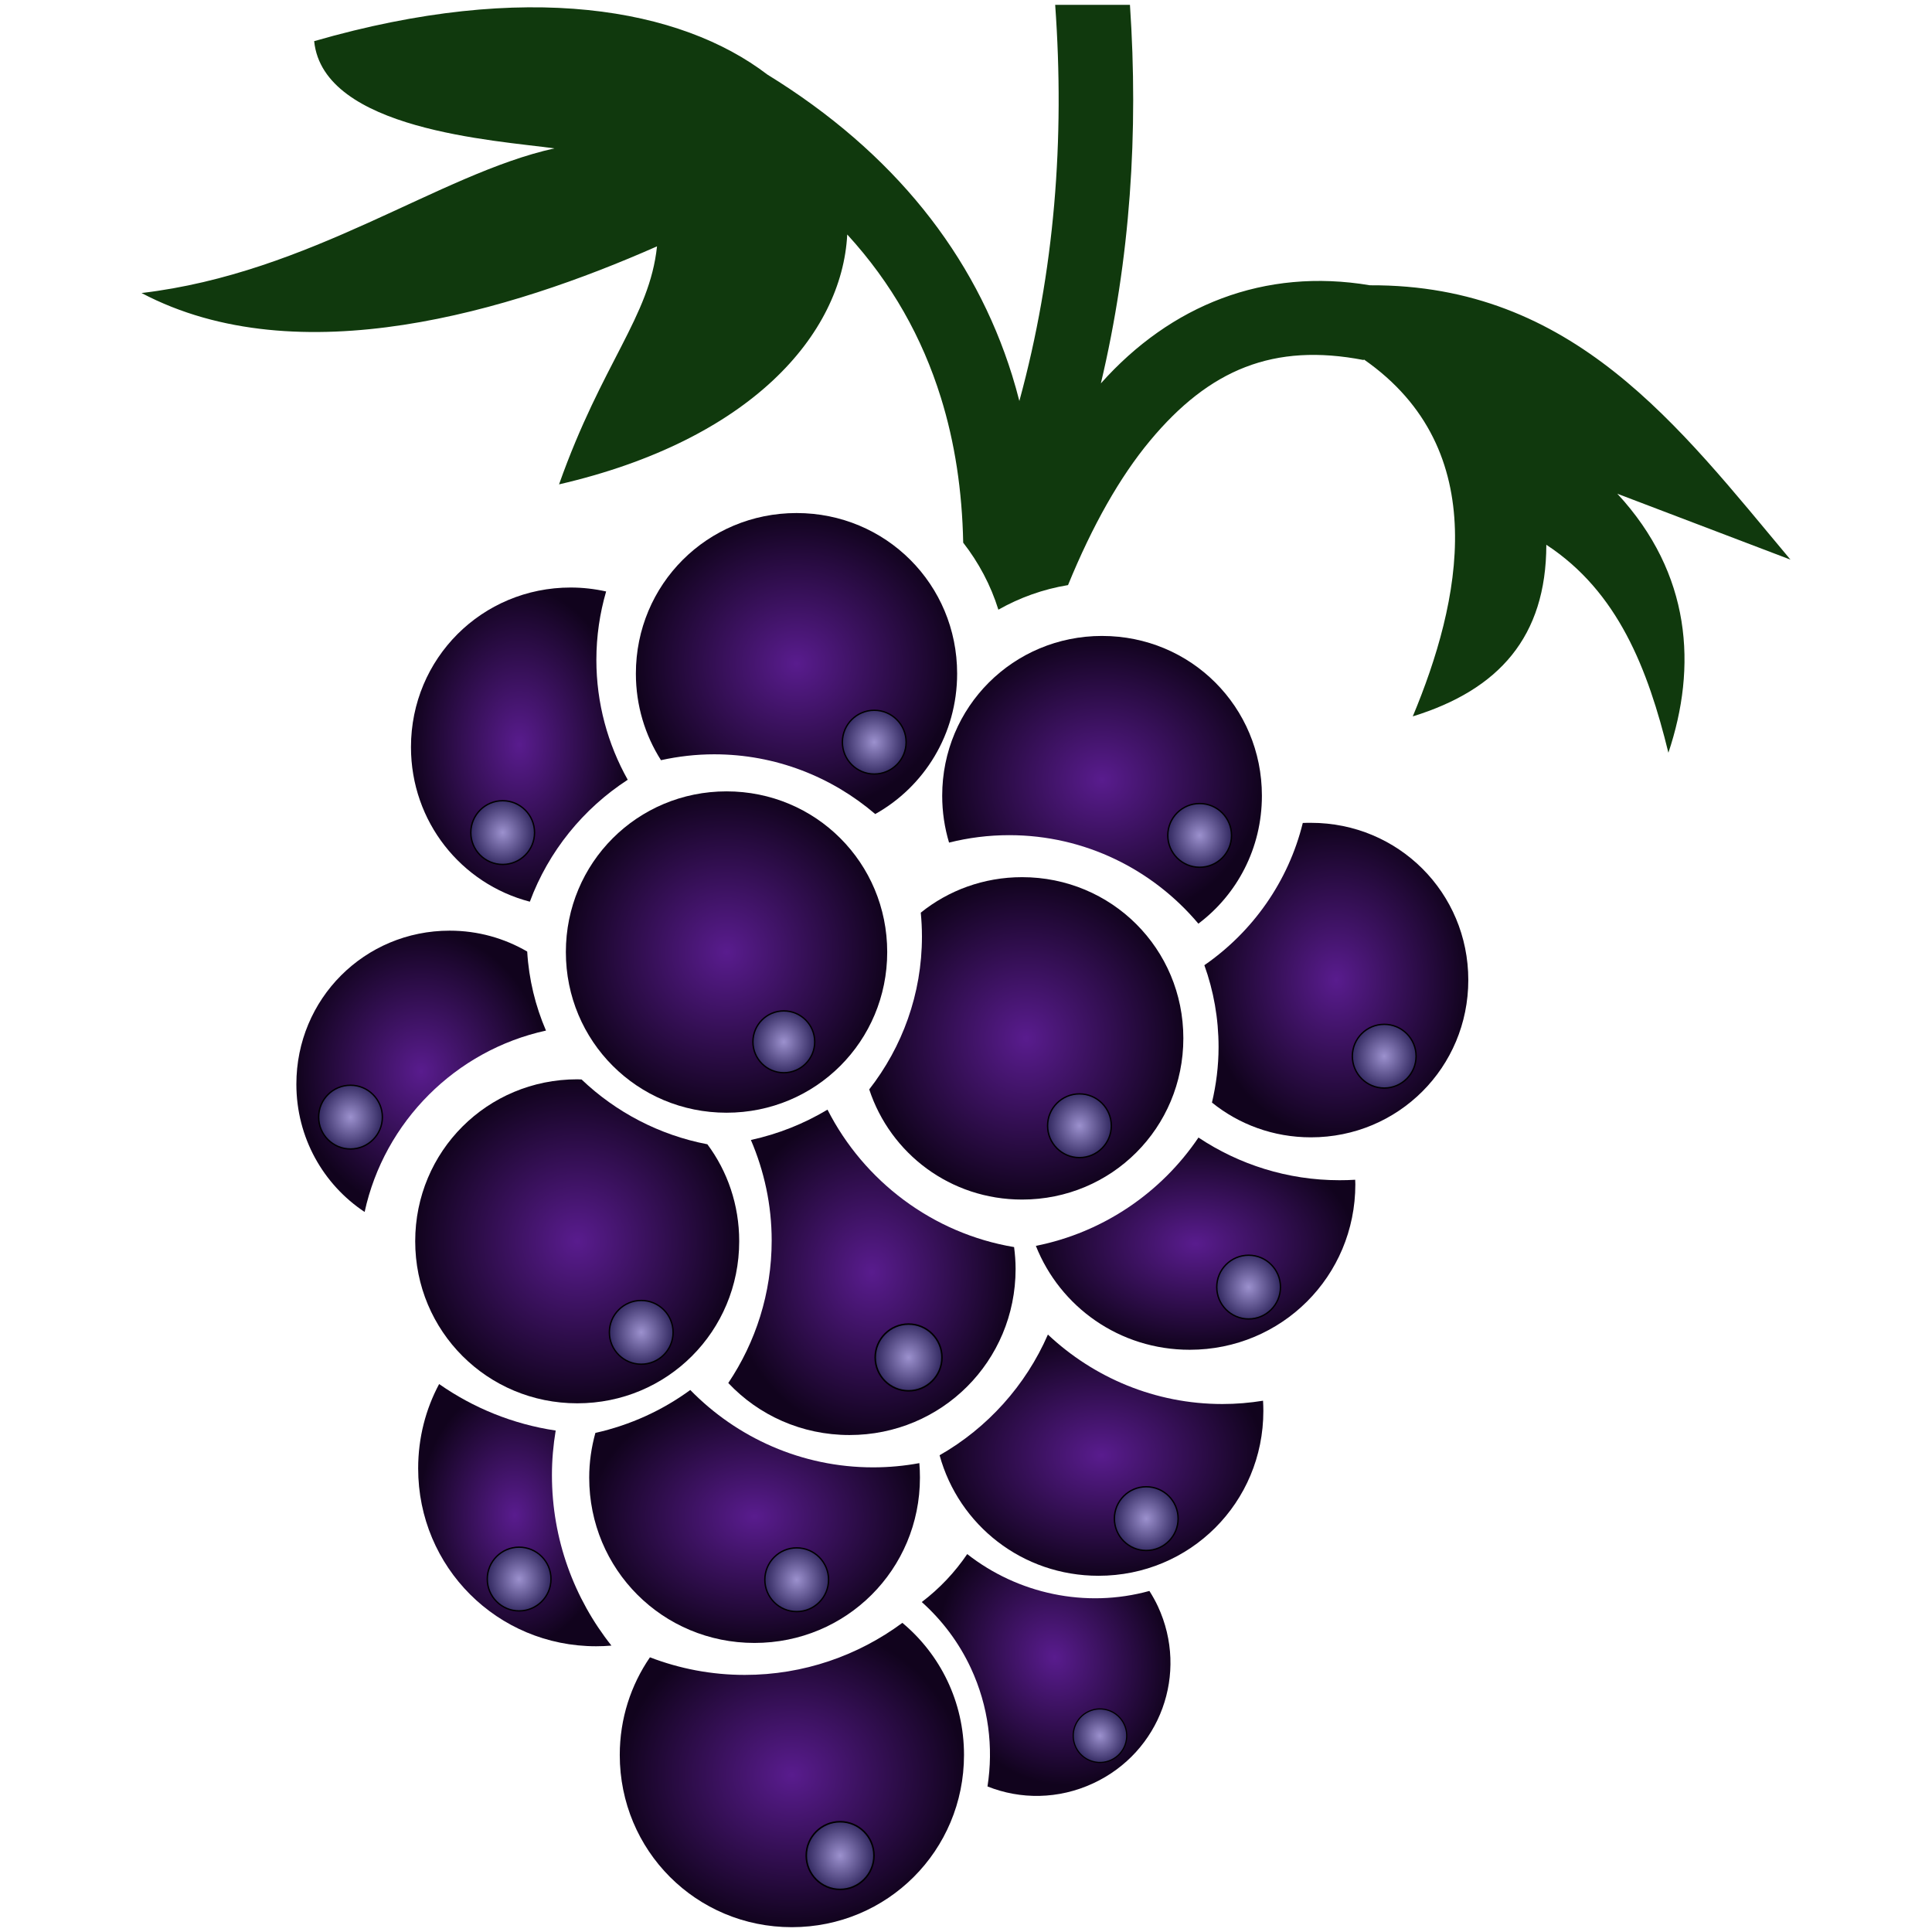 <?xml version="1.0" encoding="UTF-8" standalone="no"?><!DOCTYPE svg PUBLIC "-//W3C//DTD SVG 1.1//EN" "http://www.w3.org/Graphics/SVG/1.1/DTD/svg11.dtd"><svg width="100%" height="100%" viewBox="0 0 100 100" version="1.1" xmlns="http://www.w3.org/2000/svg" xmlns:xlink="http://www.w3.org/1999/xlink" xml:space="preserve" xmlns:serif="http://www.serif.com/" style="fill-rule:evenodd;clip-rule:evenodd;"><g><path d="M54.616,0.25c0.5,6.961 -0.02,13.787 -1.854,20.505c-0.114,-0.448 -0.238,-0.89 -0.375,-1.33c-1.934,-6.209 -6.105,-11.529 -12.675,-15.57c-4.474,-3.421 -12.458,-4.899 -23.451,-1.725c0.465,4.602 9.396,5.132 12.436,5.55c-5.973,1.316 -12.569,6.446 -21.371,7.487c8.129,4.288 19.156,0.909 26.681,-2.416c-0.387,3.662 -2.83,6.002 -5.071,12.32c9.889,-2.287 14.647,-7.736 14.917,-12.934c2.31,2.525 3.879,5.336 4.845,8.437c0.725,2.326 1.104,4.836 1.157,7.514c0.8,1.027 1.426,2.198 1.821,3.469c1.099,-0.622 2.315,-1.062 3.605,-1.273c1.263,-3.084 2.684,-5.6 4.245,-7.474c3.076,-3.695 6.401,-5.075 11.06,-4.174l0.007,-0.032c6.74,4.692 4.985,12.604 2.532,18.476c4.463,-1.38 6.905,-4.119 6.913,-8.883c3.71,2.433 5.255,6.428 6.318,10.764c1.493,-4.446 1.193,-9.259 -2.643,-13.406l8.961,3.411c-5.773,-6.897 -11.229,-14.248 -21.765,-14.2c-5.469,-0.92 -10.318,1.027 -13.928,5.078c1.532,-6.46 1.95,-13.011 1.505,-19.594l-3.87,0l0,0Z" style="fill:#10390d;fill-rule:nonzero;"/><g><path d="M41.23,26.555c-4.619,0 -8.317,3.691 -8.317,8.31c0,1.655 0.477,3.191 1.299,4.482c0.889,-0.196 1.811,-0.304 2.757,-0.304c3.174,0 6.085,1.169 8.333,3.092c2.538,-1.419 4.239,-4.134 4.239,-7.27c0,-4.619 -3.691,-8.31 -8.311,-8.31l0,0Z" style="fill:url(#_Radial1);fill-rule:nonzero;"/><ellipse cx="45.251" cy="38.413" rx="1.649" ry="1.649" style="fill:url(#_Radial2);stroke:#000;stroke-width:0.07px;"/></g><g><path d="M29.539,30.41c-4.591,0 -8.267,3.669 -8.267,8.259c0,3.86 2.597,7.077 6.153,8.002c0.967,-2.608 2.764,-4.817 5.066,-6.311c-1.031,-1.84 -1.623,-3.958 -1.623,-6.206c0,-1.227 0.178,-2.415 0.505,-3.54c-0.589,-0.131 -1.204,-0.204 -1.834,-0.204l0,0Z" style="fill:url(#_Radial3);fill-rule:nonzero;"/><ellipse cx="26.019" cy="43.094" rx="1.649" ry="1.649" style="fill:url(#_Radial4);stroke:#000;stroke-width:0.07px;"/></g><g><path d="M57.046,32.916c-4.597,0 -8.278,3.674 -8.278,8.271c0,0.845 0.124,1.66 0.355,2.426c0.998,-0.251 2.042,-0.385 3.115,-0.385c3.92,0 7.438,1.785 9.79,4.581c2.002,-1.506 3.288,-3.903 3.288,-6.622c0,-4.597 -3.673,-8.27 -8.27,-8.27l0,-0.001Z" style="fill:url(#_Radial5);fill-rule:nonzero;"/><ellipse cx="62.094" cy="43.24" rx="1.649" ry="1.649" style="fill:url(#_Radial6);stroke:#000;stroke-width:0.07px;"/></g><g><path d="M37.606,40.961c-4.618,0 -8.317,3.699 -8.317,8.317c0,4.618 3.699,8.316 8.317,8.316c4.617,0 8.316,-3.698 8.316,-8.316c0,-4.618 -3.698,-8.317 -8.316,-8.317Z" style="fill:url(#_Radial7);fill-rule:nonzero;"/><ellipse cx="40.57" cy="53.924" rx="1.599" ry="1.599" style="fill:url(#_Radial8);stroke:#000;stroke-width:0.07px;"/></g><g><path d="M67.856,42.589c-0.142,0 -0.285,0 -0.424,0.007c-0.745,3.031 -2.596,5.634 -5.094,7.363c0.478,1.326 0.735,2.752 0.735,4.239c0,0.987 -0.124,1.947 -0.342,2.87c1.396,1.128 3.175,1.8 5.124,1.8c4.523,0 8.144,-3.621 8.144,-8.143c0,-4.522 -3.621,-8.136 -8.144,-8.136l0.001,0Z" style="fill:url(#_Radial9);fill-rule:nonzero;"/><ellipse cx="71.647" cy="54.668" rx="1.649" ry="1.649" style="fill:url(#_Radial10);stroke:#000;stroke-width:0.07px;"/></g><g><path d="M52.903,45.402c-1.993,0 -3.816,0.688 -5.244,1.837c0.039,0.408 0.061,0.817 0.061,1.235c0,2.977 -1.02,5.723 -2.729,7.913c1.095,3.325 4.203,5.702 7.912,5.702c4.635,0 8.347,-3.712 8.347,-8.348c0,-4.635 -3.712,-8.339 -8.347,-8.339l0,0Z" style="fill:url(#_Radial11);fill-rule:nonzero;"/><ellipse cx="55.872" cy="58.268" rx="1.649" ry="1.649" style="fill:url(#_Radial12);stroke:#000;stroke-width:0.07px;"/></g><g><path d="M23.277,48.171c-4.412,0 -7.937,3.532 -7.937,7.944c0,2.775 1.399,5.199 3.533,6.616c1.017,-4.675 4.714,-8.368 9.387,-9.388c-0.547,-1.27 -0.886,-2.647 -0.972,-4.091c-1.175,-0.685 -2.543,-1.081 -4.011,-1.081Z" style="fill:url(#_Radial13);fill-rule:nonzero;"/><ellipse cx="18.143" cy="57.821" rx="1.649" ry="1.649" style="fill:url(#_Radial14);stroke:#000;stroke-width:0.07px;"/></g><g><path d="M29.88,55.865c-4.659,0 -8.389,3.723 -8.389,8.381c0,4.659 3.73,8.389 8.389,8.389c4.658,0 8.381,-3.73 8.381,-8.389c0,-1.889 -0.609,-3.623 -1.647,-5.018c-2.493,-0.477 -4.741,-1.666 -6.512,-3.355c-0.074,-0.002 -0.148,-0.008 -0.222,-0.008Z" style="fill:url(#_Radial15);fill-rule:nonzero;"/><ellipse cx="33.19" cy="68.961" rx="1.649" ry="1.649" style="fill:url(#_Radial16);stroke:#000;stroke-width:0.07px;"/></g><g><path d="M42.831,57.435c-1.212,0.726 -2.546,1.261 -3.965,1.57c0.688,1.602 1.076,3.359 1.076,5.206c0,2.722 -0.829,5.26 -2.246,7.373c1.565,1.663 3.792,2.693 6.274,2.693c4.774,0 8.597,-3.823 8.597,-8.597c0,-0.384 -0.03,-0.761 -0.078,-1.131c-4.219,-0.707 -7.777,-3.418 -9.658,-7.114Z" style="fill:url(#_Radial17);fill-rule:nonzero;"/><ellipse cx="47.028" cy="70.261" rx="1.727" ry="1.727" style="fill:url(#_Radial18);stroke:#000;stroke-width:0.08px;"/></g><g><path d="M50.063,80.439c-0.636,0.937 -1.425,1.778 -2.352,2.482c1.041,0.933 1.917,2.079 2.542,3.423c0.92,1.98 1.175,4.106 0.859,6.122c1.701,0.68 3.669,0.677 5.474,-0.163c3.473,-1.614 4.96,-5.687 3.346,-9.16c-0.13,-0.279 -0.279,-0.543 -0.439,-0.796c-3.308,0.912 -6.812,0.144 -9.43,-1.908Z" style="fill:url(#_Radial19);fill-rule:nonzero;"/><path d="M56.35,88.583c0.693,-0.322 1.518,-0.021 1.84,0.672c0.322,0.693 0.021,1.518 -0.672,1.84c-0.693,0.322 -1.518,0.021 -1.84,-0.672c-0.322,-0.693 -0.021,-1.518 0.672,-1.84Z" style="fill:url(#_Radial20);stroke:#000;stroke-width:0.06px;"/></g><g><path d="M62.032,58.88c-1.925,2.85 -4.932,4.913 -8.416,5.606c1.257,3.162 4.331,5.378 7.962,5.378c4.762,0 8.574,-3.804 8.574,-8.565c0,-0.078 -0.006,-0.157 -0.008,-0.235c-0.269,0.017 -0.541,0.024 -0.814,0.024c-2.692,0 -5.202,-0.815 -7.297,-2.208l-0.001,0Z" style="fill:url(#_Radial21);fill-rule:nonzero;"/><ellipse cx="64.628" cy="66.619" rx="1.649" ry="1.649" style="fill:url(#_Radial22);stroke:#000;stroke-width:0.07px;"/></g><g><path d="M54.239,69.078c-1.148,2.634 -3.128,4.831 -5.606,6.246c0.993,3.614 4.28,6.238 8.226,6.238c4.742,0 8.532,-3.789 8.532,-8.531c0,-0.177 -0.006,-0.356 -0.016,-0.53c-0.686,0.111 -1.389,0.171 -2.105,0.171c-3.486,0 -6.665,-1.371 -9.031,-3.595l0,0.001Z" style="fill:url(#_Radial23);fill-rule:nonzero;"/><ellipse cx="59.33" cy="78.603" rx="1.649" ry="1.649" style="fill:url(#_Radial24);stroke:#000;stroke-width:0.07px;"/></g><g><path d="M35.729,71.945c-1.445,1.057 -3.112,1.82 -4.912,2.222c-0.204,0.736 -0.32,1.51 -0.32,2.314c0,4.756 3.8,8.557 8.555,8.557c4.756,0 8.564,-3.801 8.564,-8.557c0,-0.251 -0.01,-0.504 -0.031,-0.75c-0.777,0.144 -1.577,0.219 -2.394,0.219c-3.697,0 -7.054,-1.538 -9.462,-4.004l0,-0.001Z" style="fill:url(#_Radial25);fill-rule:nonzero;"/><ellipse cx="41.237" cy="81.766" rx="1.649" ry="1.649" style="fill:url(#_Radial26);stroke:#000;stroke-width:0.07px;"/></g><g><path d="M22.729,71.638c-0.695,1.298 -1.085,2.781 -1.085,4.367c0,5.116 4.097,9.205 9.213,9.205c0.267,0 0.53,-0.012 0.791,-0.034c-1.928,-2.429 -3.08,-5.499 -3.08,-8.826c0,-0.785 0.07,-1.554 0.194,-2.305c-2.217,-0.331 -4.268,-1.173 -6.033,-2.407l0,0Z" style="fill:url(#_Radial27);fill-rule:nonzero;"/><ellipse cx="26.87" cy="81.73" rx="1.649" ry="1.649" style="fill:url(#_Radial28);stroke:#000;stroke-width:0.07px;"/></g><g><path d="M46.706,83.999c-2.286,1.691 -5.108,2.694 -8.156,2.694c-1.729,0 -3.381,-0.324 -4.909,-0.911c-0.984,1.433 -1.562,3.169 -1.562,5.054c0,4.95 3.955,8.914 8.905,8.914c4.949,0 8.913,-3.964 8.913,-8.914c0,-2.763 -1.238,-5.209 -3.19,-6.837l-0.001,0Z" style="fill:url(#_Radial29);fill-rule:nonzero;"/><ellipse cx="43.484" cy="96.044" rx="1.752" ry="1.752" style="fill:url(#_Radial30);stroke:#000;stroke-width:0.08px;"/></g></g><defs><radialGradient id="_Radial1" cx="0" cy="0" r="1" gradientUnits="userSpaceOnUse" gradientTransform="matrix(8.314,0,0,7.79,41.227,34.345)"><stop offset="0" style="stop-color:#591c8e;stop-opacity:1"/><stop offset="1" style="stop-color:#11031d;stop-opacity:1"/></radialGradient><radialGradient id="_Radial2" cx="0" cy="0" r="1" gradientUnits="userSpaceOnUse" gradientTransform="matrix(2.075,0,0,2.231,45.251,38.413)"><stop offset="0" style="stop-color:#9c91ce;stop-opacity:1"/><stop offset="1" style="stop-color:#170e44;stop-opacity:1"/></radialGradient><radialGradient id="_Radial3" cx="0" cy="0" r="1" gradientUnits="userSpaceOnUse" gradientTransform="matrix(5.609,0,0,8.131,26.882,38.541)"><stop offset="0" style="stop-color:#591c8e;stop-opacity:1"/><stop offset="1" style="stop-color:#11031d;stop-opacity:1"/></radialGradient><radialGradient id="_Radial4" cx="0" cy="0" r="1" gradientUnits="userSpaceOnUse" gradientTransform="matrix(2.075,0,0,2.231,26.019,43.094)"><stop offset="0" style="stop-color:#9c91ce;stop-opacity:1"/><stop offset="1" style="stop-color:#170e44;stop-opacity:1"/></radialGradient><radialGradient id="_Radial5" cx="0" cy="0" r="1" gradientUnits="userSpaceOnUse" gradientTransform="matrix(8.274,0,0,7.446,57.042,40.363)"><stop offset="0" style="stop-color:#591c8e;stop-opacity:1"/><stop offset="1" style="stop-color:#11031d;stop-opacity:1"/></radialGradient><radialGradient id="_Radial6" cx="0" cy="0" r="1" gradientUnits="userSpaceOnUse" gradientTransform="matrix(2.075,0,0,2.231,62.094,43.239)"><stop offset="0" style="stop-color:#9c91ce;stop-opacity:1"/><stop offset="1" style="stop-color:#170e44;stop-opacity:1"/></radialGradient><radialGradient id="_Radial7" cx="0" cy="0" r="1" gradientUnits="userSpaceOnUse" gradientTransform="matrix(8.316,0,0,8.316,37.606,49.278)"><stop offset="0" style="stop-color:#591c8e;stop-opacity:1"/><stop offset="1" style="stop-color:#11031d;stop-opacity:1"/></radialGradient><radialGradient id="_Radial8" cx="0" cy="0" r="1" gradientUnits="userSpaceOnUse" gradientTransform="matrix(2.013,0,0,2.163,40.57,53.924)"><stop offset="0" style="stop-color:#9c91ce;stop-opacity:1"/><stop offset="1" style="stop-color:#170e44;stop-opacity:1"/></radialGradient><radialGradient id="_Radial9" cx="0" cy="0" r="1" gradientUnits="userSpaceOnUse" gradientTransform="matrix(6.83,0,0,8.14,69.168,50.728)"><stop offset="0" style="stop-color:#591c8e;stop-opacity:1"/><stop offset="1" style="stop-color:#11031d;stop-opacity:1"/></radialGradient><radialGradient id="_Radial10" cx="0" cy="0" r="1" gradientUnits="userSpaceOnUse" gradientTransform="matrix(2.075,0,0,2.231,71.647,54.668)"><stop offset="0" style="stop-color:#9c91ce;stop-opacity:1"/><stop offset="1" style="stop-color:#170e44;stop-opacity:1"/></radialGradient><radialGradient id="_Radial11" cx="0" cy="0" r="1" gradientUnits="userSpaceOnUse" gradientTransform="matrix(8.13,0,0,8.343,53.12,53.745)"><stop offset="0" style="stop-color:#591c8e;stop-opacity:1"/><stop offset="1" style="stop-color:#11031d;stop-opacity:1"/></radialGradient><radialGradient id="_Radial12" cx="0" cy="0" r="1" gradientUnits="userSpaceOnUse" gradientTransform="matrix(2.075,0,0,2.231,55.872,58.268)"><stop offset="0" style="stop-color:#9c91ce;stop-opacity:1"/><stop offset="1" style="stop-color:#170e44;stop-opacity:1"/></radialGradient><radialGradient id="_Radial13" cx="0" cy="0" r="1" gradientUnits="userSpaceOnUse" gradientTransform="matrix(6.46,0,0,7.28,21.8,55.451)"><stop offset="0" style="stop-color:#591c8e;stop-opacity:1"/><stop offset="1" style="stop-color:#11031d;stop-opacity:1"/></radialGradient><radialGradient id="_Radial14" cx="0" cy="0" r="1" gradientUnits="userSpaceOnUse" gradientTransform="matrix(2.075,0,0,2.231,18.143,57.821)"><stop offset="0" style="stop-color:#9c91ce;stop-opacity:1"/><stop offset="1" style="stop-color:#170e44;stop-opacity:1"/></radialGradient><radialGradient id="_Radial15" cx="0" cy="0" r="1" gradientUnits="userSpaceOnUse" gradientTransform="matrix(8.385,0,0,8.385,29.876,64.25)"><stop offset="0" style="stop-color:#591c8e;stop-opacity:1"/><stop offset="1" style="stop-color:#11031d;stop-opacity:1"/></radialGradient><radialGradient id="_Radial16" cx="0" cy="0" r="1" gradientUnits="userSpaceOnUse" gradientTransform="matrix(2.075,0,0,2.231,33.19,68.961)"><stop offset="0" style="stop-color:#9c91ce;stop-opacity:1"/><stop offset="1" style="stop-color:#170e44;stop-opacity:1"/></radialGradient><radialGradient id="_Radial17" cx="0" cy="0" r="1" gradientUnits="userSpaceOnUse" gradientTransform="matrix(7.436,0,0,8.421,45.132,65.856)"><stop offset="0" style="stop-color:#591c8e;stop-opacity:1"/><stop offset="1" style="stop-color:#11031d;stop-opacity:1"/></radialGradient><radialGradient id="_Radial18" cx="0" cy="0" r="1" gradientUnits="userSpaceOnUse" gradientTransform="matrix(2.174,0,0,2.336,47.028,70.261)"><stop offset="0" style="stop-color:#9c91ce;stop-opacity:1"/><stop offset="1" style="stop-color:#170e44;stop-opacity:1"/></radialGradient><radialGradient id="_Radial19" cx="0" cy="0" r="1" gradientUnits="userSpaceOnUse" gradientTransform="matrix(5.408,-2.514,2.847,6.125,54.584,85.786)"><stop offset="0" style="stop-color:#591c8e;stop-opacity:1"/><stop offset="1" style="stop-color:#11031d;stop-opacity:1"/></radialGradient><radialGradient id="_Radial20" cx="0" cy="0" r="1" gradientUnits="userSpaceOnUse" gradientTransform="matrix(1.581,-0.735,0.79,1.699,56.934,89.839)"><stop offset="0" style="stop-color:#9c91ce;stop-opacity:1"/><stop offset="1" style="stop-color:#170e44;stop-opacity:1"/></radialGradient><radialGradient id="_Radial21" cx="0" cy="0" r="1" gradientUnits="userSpaceOnUse" gradientTransform="matrix(8.268,0,0,5.492,61.884,64.372)"><stop offset="0" style="stop-color:#591c8e;stop-opacity:1"/><stop offset="1" style="stop-color:#11031d;stop-opacity:1"/></radialGradient><radialGradient id="_Radial22" cx="0" cy="0" r="1" gradientUnits="userSpaceOnUse" gradientTransform="matrix(2.075,0,0,2.231,64.628,66.619)"><stop offset="0" style="stop-color:#9c91ce;stop-opacity:1"/><stop offset="1" style="stop-color:#170e44;stop-opacity:1"/></radialGradient><radialGradient id="_Radial23" cx="0" cy="0" r="1" gradientUnits="userSpaceOnUse" gradientTransform="matrix(8.379,0,0,6.242,57.012,75.32)"><stop offset="0" style="stop-color:#591c8e;stop-opacity:1"/><stop offset="1" style="stop-color:#11031d;stop-opacity:1"/></radialGradient><radialGradient id="_Radial24" cx="0" cy="0" r="1" gradientUnits="userSpaceOnUse" gradientTransform="matrix(2.075,0,0,2.231,59.33,78.603)"><stop offset="0" style="stop-color:#9c91ce;stop-opacity:1"/><stop offset="1" style="stop-color:#170e44;stop-opacity:1"/></radialGradient><radialGradient id="_Radial25" cx="0" cy="0" r="1" gradientUnits="userSpaceOnUse" gradientTransform="matrix(8.56,0,0,6.546,39.056,78.492)"><stop offset="0" style="stop-color:#591c8e;stop-opacity:1"/><stop offset="1" style="stop-color:#11031d;stop-opacity:1"/></radialGradient><radialGradient id="_Radial26" cx="0" cy="0" r="1" gradientUnits="userSpaceOnUse" gradientTransform="matrix(2.075,0,0,2.231,41.237,81.766)"><stop offset="0" style="stop-color:#9c91ce;stop-opacity:1"/><stop offset="1" style="stop-color:#170e44;stop-opacity:1"/></radialGradient><radialGradient id="_Radial27" cx="0" cy="0" r="1" gradientUnits="userSpaceOnUse" gradientTransform="matrix(5.002,0,0,6.786,26.646,78.424)"><stop offset="0" style="stop-color:#591c8e;stop-opacity:1"/><stop offset="1" style="stop-color:#11031d;stop-opacity:1"/></radialGradient><radialGradient id="_Radial28" cx="0" cy="0" r="1" gradientUnits="userSpaceOnUse" gradientTransform="matrix(2.075,0,0,2.231,26.87,81.73)"><stop offset="0" style="stop-color:#9c91ce;stop-opacity:1"/><stop offset="1" style="stop-color:#170e44;stop-opacity:1"/></radialGradient><radialGradient id="_Radial29" cx="0" cy="0" r="1" gradientUnits="userSpaceOnUse" gradientTransform="matrix(8.909,0,0,7.876,40.988,91.874)"><stop offset="0" style="stop-color:#591c8e;stop-opacity:1"/><stop offset="1" style="stop-color:#11031d;stop-opacity:1"/></radialGradient><radialGradient id="_Radial30" cx="0" cy="0" r="1" gradientUnits="userSpaceOnUse" gradientTransform="matrix(2.206,0,0,2.371,43.484,96.044)"><stop offset="0" style="stop-color:#9c91ce;stop-opacity:1"/><stop offset="1" style="stop-color:#170e44;stop-opacity:1"/></radialGradient></defs></svg>